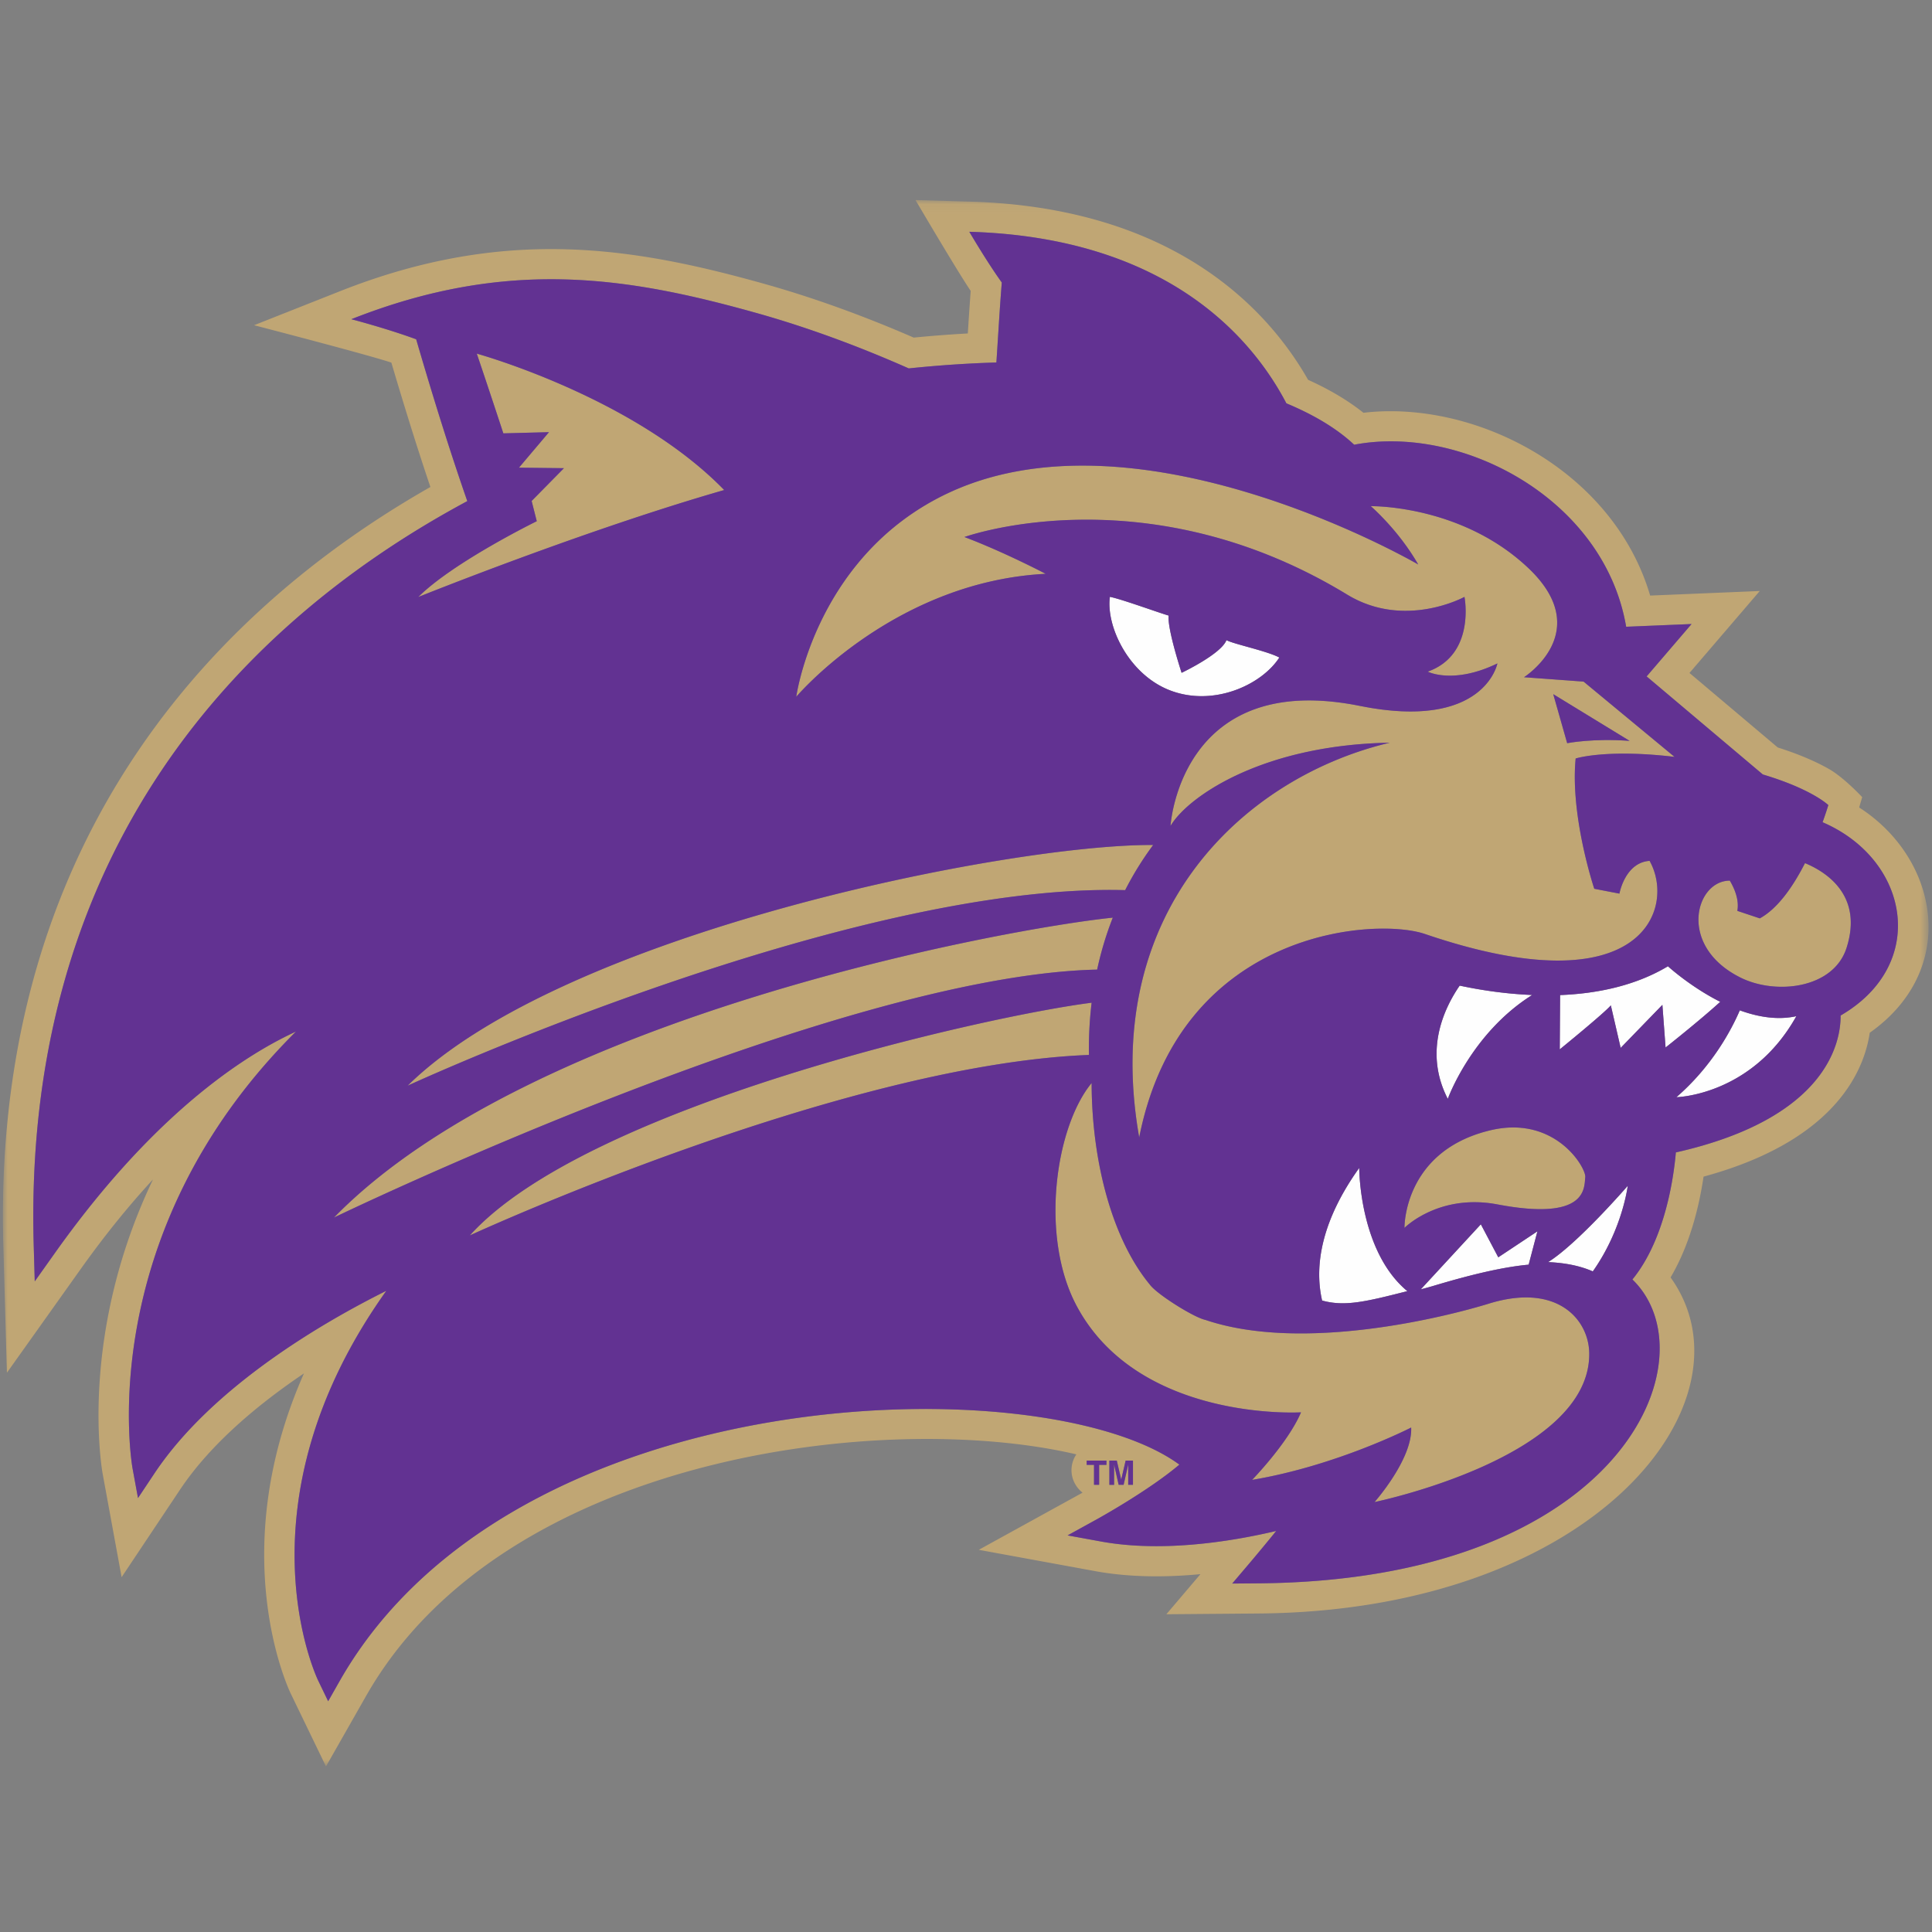 <svg width="200" height="200" xmlns="http://www.w3.org/2000/svg" xmlns:xlink="http://www.w3.org/1999/xlink"><rect width="100%" height="100%" fill="#808080" stroke="none"/><defs><path id="a" d="M0 .053h199.343V162.21H.001z"/></defs><g fill="none" fill-rule="evenodd"><path d="M114.894 61.787c-.408 3.037 1.924 7.976 6.147 9.648 4.512 1.787 9.546-.509 11.397-3.367-1.268-.68-4.727-1.39-5.476-1.798-.56 1.448-4.64 3.378-4.64 3.378s-1.496-4.539-1.343-5.923c-1.02-.294-4.995-1.745-6.085-1.938m57.771 38.241c-3.425 2.05-7.405 2.836-11.163 2.982l-.04 5.621s4.643-3.77 5.29-4.556l1.02 4.405 4.319-4.455.33 4.413s3.56-2.81 5.658-4.73c-3.118-1.57-5.414-3.68-5.414-3.68m-14.051 2.975a45.24 45.24 0 0 1-7.507-.97c-1.513 2.189-3.803 6.745-1.234 11.72 0 0 2.44-6.799 8.74-10.75m21.493 1.587c-.89 2.06-2.876 5.793-6.566 8.992 0 0 7.82-.156 12.417-8.387-1.94.43-3.974.081-5.85-.604m-33.027 28.885c.475-.123.963-.26 1.461-.409 4.006-1.197 7.172-1.918 9.707-2.15l.902-3.449-4.048 2.688-1.803-3.418-6.22 6.738zm13.179-2.822c1.82.079 3.338.397 4.628.962 3.076-4.354 3.614-8.86 3.614-8.86s-5.197 6.01-8.242 7.898m-19.553-9.75c-4.67 6.522-4.403 11.29-3.84 13.726 2.327.638 4.42.151 8.823-.973-5.006-4.139-4.983-12.753-4.983-12.753" fill="#FEFEFE"/><g transform="translate(.3 20.654)"><mask id="b" fill="#fff"><use xlink:href="#a"/></mask><path d="M192.16 62.937l.313-1.071s-1.876-2.02-3.414-2.898c-1.18-.674-2.898-1.476-5.327-2.243l-9.138-7.713 7.276-8.485-11.346.473c-3.823-12.98-18.121-20.282-29.682-18.923-1.64-1.309-3.58-2.442-5.73-3.412-4.146-7.294-13.864-17.83-34.977-18.447L94.47.053s4.305 7.327 5.716 9.405a353.913 353.913 0 0 0-.296 4.408c-1.842.1-3.713.243-5.605.428-4.229-1.843-9.578-3.91-15.398-5.546-13.628-3.823-26.893-6.016-43.983.741L26 13.013s11.66 3.017 14.214 3.87c.947 3.203 2.375 7.938 4.04 12.877C18.932 44.174-1.07 69.28.045 108.342l.372 13.108 7.622-10.712c2.586-3.633 5.102-6.706 7.502-9.299-7.764 16.218-5.279 30.115-5.209 30.496l1.958 10.68 6.04-9.05c3.146-4.715 8.033-8.807 12.836-12.045-8.205 18.533-1.656 32.542-1.374 33.132l3.653 7.557 4.152-7.297c14.209-24.988 53.789-29.65 73.527-25.01a2.935 2.935 0 0 0-.504 1.635c0 .935.445 1.77 1.146 2.33l-.011.006-10.732 5.91 12.067 2.209c3.66.67 7.476.632 10.879.31l-3.527 4.15 9.572-.078c34.696-.285 51.806-21.996 42.623-34.788 1.515-2.568 2.377-5.37 2.881-7.58a38.69 38.69 0 0 0 .533-2.855c13.053-3.546 16.54-10.406 17.205-14.895 9.262-6.528 7.195-17.994-1.095-23.32zm-1.92 21.535c.02 2.81-1.454 10.655-17.054 14.173-.09 1.01-.29 2.724-.735 4.67-.614 2.683-1.721 5.98-3.764 8.483 8.336 8.069-1.01 31.144-38.695 31.455l-2.733.022 1.76-2.075c.015-.014 1.446-1.7 2.792-3.37-1.028.243-2.236.5-3.563.738-4.144.733-9.597 1.267-14.586.353l-3.445-.63 3.062-1.686c.036-.022 5.332-2.945 8.51-5.64-13.868-10.198-68.958-9.196-86.935 22.412l-1.184 2.084-1.042-2.16c-.096-.2-8.71-18.217 7.062-40.33-6.445 3.207-17.969 9.863-23.983 18.871l-1.721 2.582-.56-3.049c-.026-.145-4.378-24.068 16.915-45.242a39.207 39.207 0 0 0-3.479 1.832c-5.532 3.269-13.177 9.43-21.392 20.972l-2.174 3.057-.107-3.742c-1.107-38.857 19.315-63.298 44.887-77.03-2.31-6.62-4.276-13.259-5.293-16.755-3.163-1.155-6.715-2.075-6.715-2.075 16.169-6.393 28.633-4.38 41.96-.638 6.023 1.69 11.516 3.857 15.744 5.73 3.093-.324 6.127-.525 9.073-.615.172-2.547.318-5.246.558-8.278-1.502-2.08-3.36-5.252-3.36-5.252 20.757.607 29.442 11.288 32.822 17.762 2.893 1.202 5.27 2.637 7.017 4.282 11.12-2.123 25.887 5.574 28.157 18.844l6.77-.283-4.651 5.423 12.028 10.152c5.115 1.527 6.78 3.169 6.78 3.169s-.205.705-.594 1.776c8.977 3.86 11.005 14.708 1.867 20.008zm-78.048 46.517v-.444h2.047v.444h-.757v2.064h-.53v-2.064h-.76zm3.825 2.064h-.513l-.476-2.106c0 .048 0 .115.003.205 0 .086.003.156.003.204v1.697h-.496v-2.508h.772l.459 1.971.456-1.971h.76v2.508h-.492v-1.697c0-.048 0-.118.003-.204v-.205l-.48 2.106z" fill="#C0A674" mask="url(#b)"/></g><path d="M108.245 59.401s-4.284-2.254-8.408-3.806c0 0 18.73-6.763 39.625 5.96 5.966 3.632 12.14.234 12.14.234s1.184 5.974-3.805 7.739c0 0 2.642 1.365 7.214-.85 0 0-1.332 6.994-14.242 4.396-18.634-3.75-19.597 12.426-19.597 12.426 1.766-3 9.448-8.382 22.696-8.617-15.155 3.597-30.048 17.55-25.938 40.863 4.264-21.574 24.47-22.802 29.566-21.065 22.653 7.73 25.991-2.74 23.267-7.565-2.549.174-3.12 3.393-3.12 3.393l-2.604-.504s-2.512-7.498-1.93-13.486c0 0 3.128-1.006 10.232-.17l-9.409-7.79-6.169-.452s7.412-4.699.462-11.288c-6.946-6.592-16.32-6.42-16.32-6.42s2.853 2.449 4.906 6.037c0 0-28.896-16.847-48.83-7.313-13.57 6.491-15.556 21.009-15.556 21.009s10.068-11.923 25.82-12.73zM168.7 76.696c-3.792-.288-6.468.24-6.468.24l-1.44-5.076 7.908 4.836zm-4.593 45.168c.116-.945-3.098-6.458-9.817-4.86-9.036 2.147-8.904 10.104-8.904 10.104s3.544-3.583 9.623-2.428c9.386 1.779 8.972-1.77 9.098-2.816m22.747-32.512c-1.191 2.327-2.774 4.68-4.676 5.717l-2.33-.775c.223-1.18-.34-2.4-.782-3.13-3.533-.022-5.474 6.766 1.118 10.038 3.679 1.826 9.617 1.135 10.963-3.065 1.775-5.521-2.228-7.935-4.293-8.785" fill="#C0A674"/><path d="M154.124 134.95c-4.296 1.326-19.214 5.116-29.343 1.687-1.164-.238-5.026-2.657-5.75-3.658-3.8-4.584-6.008-12.502-6.028-20.864-3.78 4.595-5.363 15.927-1.552 23.067 6.423 12.04 23.234 11.022 23.234 11.022-1.372 3.2-5.068 6.995-5.068 6.995 8.783-1.471 16.465-5.42 16.465-5.42.152 3.27-3.789 7.713-3.789 7.713s22.383-4.617 22.223-15.424c-.05-3.476-3.316-7.302-10.392-5.118m-38.927-39.955c-11.164 1.146-60.243 10.169-80.62 31.043 0 0 51.879-25.07 79-25.665a34.63 34.63 0 0 1 1.62-5.378" fill="#C0A674"/><path d="M116.479 92.149a32.308 32.308 0 0 1 2.898-4.676c-14.898-.087-61.073 9.056-77.177 24.916 0 0 45.605-21.02 74.279-20.24m-3.755 16.674a40.03 40.03 0 0 1 .279-5.023c-11.003 1.395-52.29 10.7-64.364 24.088 0 0 38.389-17.684 64.09-18.682l-.005-.383zM49.357 36.61a1025.89 1025.89 0 0 1 2.75 8.252l4.723-.123-3.107 3.675 4.657.053-3.344 3.396.53 2.091s-8.64 4.235-12.262 7.848c0 0 17.12-6.897 31.664-11.072-9.377-9.652-25.61-14.12-25.61-14.12" fill="#C0A674"/><path d="M188.673 85.116c.388-1.068.594-1.773.594-1.773s-1.665-1.642-6.78-3.171l-12.028-10.15 4.65-5.422-6.769.282c-2.27-13.27-17.04-20.97-28.157-18.844-1.747-1.645-4.127-3.08-7.017-4.285-3.38-6.471-12.065-17.152-32.823-17.759 0 0 1.86 3.172 3.363 5.25-.242 3.031-.388 5.73-.56 8.28-2.947.087-5.98.291-9.073.613-4.228-1.874-9.721-4.041-15.744-5.73-13.327-3.74-25.792-5.756-41.96.637 0 0 3.549.92 6.712 2.078 1.023 3.493 2.986 10.133 5.293 16.753C22.805 65.609 2.383 90.05 3.49 128.907l.107 3.74 2.171-3.057c8.215-11.542 15.862-17.7 21.395-20.973a39.191 39.191 0 0 1 3.476-1.832C9.349 127.96 13.7 151.882 13.726 152.03l.56 3.049 1.722-2.584c6.014-9.006 17.538-15.665 23.983-18.87-15.772 22.111-7.158 40.127-7.06 40.332l1.04 2.156 1.183-2.084c17.978-31.605 73.065-32.61 86.933-22.413-3.178 2.7-8.473 5.622-8.507 5.641l-3.062 1.687 3.445.63c4.989.914 10.442.382 14.583-.353a66.366 66.366 0 0 0 3.566-.736c-1.35 1.67-2.777 3.353-2.791 3.37l-1.761 2.073 2.73-.023c37.684-.31 47.033-23.386 38.698-31.454 2.04-2.503 3.15-5.798 3.764-8.48.445-1.95.645-3.66.732-4.673 15.6-3.516 17.076-11.363 17.056-14.171 9.135-5.303 7.11-16.151-1.867-20.01zm-90.69-33.994c19.932-9.534 48.83 7.31 48.83 7.31-2.056-3.587-4.91-6.034-4.91-6.034s9.378-.171 16.322 6.418c6.95 6.592-.462 11.29-.462 11.29l6.169.453 9.414 7.79c-7.11-.84-10.234.17-10.234.17-.586 5.988 1.927 13.486 1.927 13.486l2.603.503s.572-3.219 3.124-3.392c2.72 4.821-.617 15.295-23.27 7.565-5.097-1.737-25.302-.51-29.567 21.065-4.11-23.314 10.783-37.27 25.94-40.863-13.247.235-20.932 5.616-22.698 8.616 0 0 .964-16.179 19.597-12.425 12.91 2.598 14.243-4.397 14.243-4.397-4.57 2.215-7.214.85-7.214.85 4.988-1.764 3.805-7.738 3.805-7.738s-6.174 3.395-12.14-.235c-20.896-12.722-39.626-5.963-39.626-5.963 4.124 1.555 8.409 3.81 8.409 3.81-15.753.805-25.817 12.73-25.817 12.73s1.983-14.518 15.555-21.009zm57.028 73.557c-6.08-1.153-9.62 2.43-9.62 2.43s-.138-7.96 8.901-10.105c6.719-1.597 9.927 3.916 9.814 4.858-.13 1.046.288 4.598-9.095 2.817zm4.143 2.788l-.91 3.451c-2.53.232-5.692.954-9.707 2.15a38.31 38.31 0 0 1-1.459.406l6.217-6.734 1.806 3.417 4.053-2.69zm-13.467 6.192c-4.4 1.124-6.493 1.608-8.823.973-.563-2.436-.83-7.207 3.842-13.729 0 0-.02 8.614 4.98 12.756zm5.417-31.628c1.946.416 4.588.853 7.507.97-6.299 3.955-8.736 10.754-8.736 10.754-2.569-4.979-.281-9.534 1.229-11.724zM122.32 69.648s4.078-1.93 4.642-3.379c.746.409 4.211 1.119 5.473 1.796-1.845 2.86-6.882 5.157-11.397 3.37-4.223-1.673-6.552-6.614-6.144-9.649 1.088.193 5.062 1.645 6.085 1.938-.152 1.385 1.34 5.924 1.34 5.924zM55.566 53.955l-.53-2.094 3.344-3.396-4.657-.053 3.107-3.675-4.724.123s-1.56-4.754-2.749-8.253c0 0 16.234 4.472 25.611 14.12C60.425 54.904 43.304 61.8 43.304 61.8c3.622-3.613 12.262-7.845 12.262-7.845zm63.81 33.516a32.834 32.834 0 0 0-2.9 4.676c-28.67-.777-74.28 20.243-74.28 20.243 16.11-15.863 62.282-25.006 77.18-24.919zm-84.8 38.567c20.378-20.875 69.457-29.897 80.62-31.044a34.63 34.63 0 0 0-1.62 5.378c-27.12.596-79 25.666-79 25.666zm14.063 1.851c12.07-13.39 53.358-22.692 64.366-24.088a39.984 39.984 0 0 0-.282 5.02l.003.386c-25.701.996-64.087 18.682-64.087 18.682zm93.653 27.604s3.944-4.444 3.792-7.716c0 0-7.687 3.951-16.468 5.42 0 0 3.699-3.793 5.065-6.992 0 0-16.808 1.015-23.228-11.022-3.814-7.143-2.228-18.475 1.552-23.067.02 8.362 2.228 16.28 6.025 20.863.724 1.001 4.586 3.42 5.75 3.655 10.13 3.432 25.05-.357 29.343-1.683 7.076-2.184 10.341 1.642 10.395 5.118.157 10.806-22.226 15.424-22.226 15.424zm22.595-23.879c-1.288-.565-2.809-.883-4.631-.962 3.045-1.887 8.248-7.898 8.248-7.898s-.541 4.509-3.617 8.86zm7.532-23.176l-.33-4.416-4.32 4.455-1.015-4.402c-.653.783-5.287 4.556-5.287 4.556l.034-5.621c3.76-.149 7.74-.934 11.163-2.982 0 0 2.302 2.11 5.414 3.68-2.101 1.92-5.659 4.73-5.659 4.73zm1.118 5.143c3.693-3.2 5.68-6.933 6.567-8.991 1.879.685 3.915 1.035 5.853.604-4.594 8.233-12.42 8.387-12.42 8.387zm17.615-15.446c-1.355 4.2-7.29 4.894-10.97 3.068-6.591-3.275-4.645-10.06-1.112-10.04.436.732.997 1.952.777 3.13l2.327.777c1.901-1.038 3.493-3.39 4.679-5.72 2.07.853 6.073 3.267 4.299 8.785z" fill="#623292"/><path d="M168.701 76.696l-7.91-4.836 1.443 5.074s2.67-.529 6.467-.238m-56.209 74.502v.445h.761v2.064h.53v-2.064h.757v-.445zm4.3.812v1.698h.493V151.2h-.76l-.457 1.972-.459-1.972h-.766v2.51h.487v-1.903c-.003-.09-.003-.156-.003-.204l.476 2.106h.513l.479-2.106v.204c-.003.087-.003.157-.003.205" fill="#623292"/></g></svg>